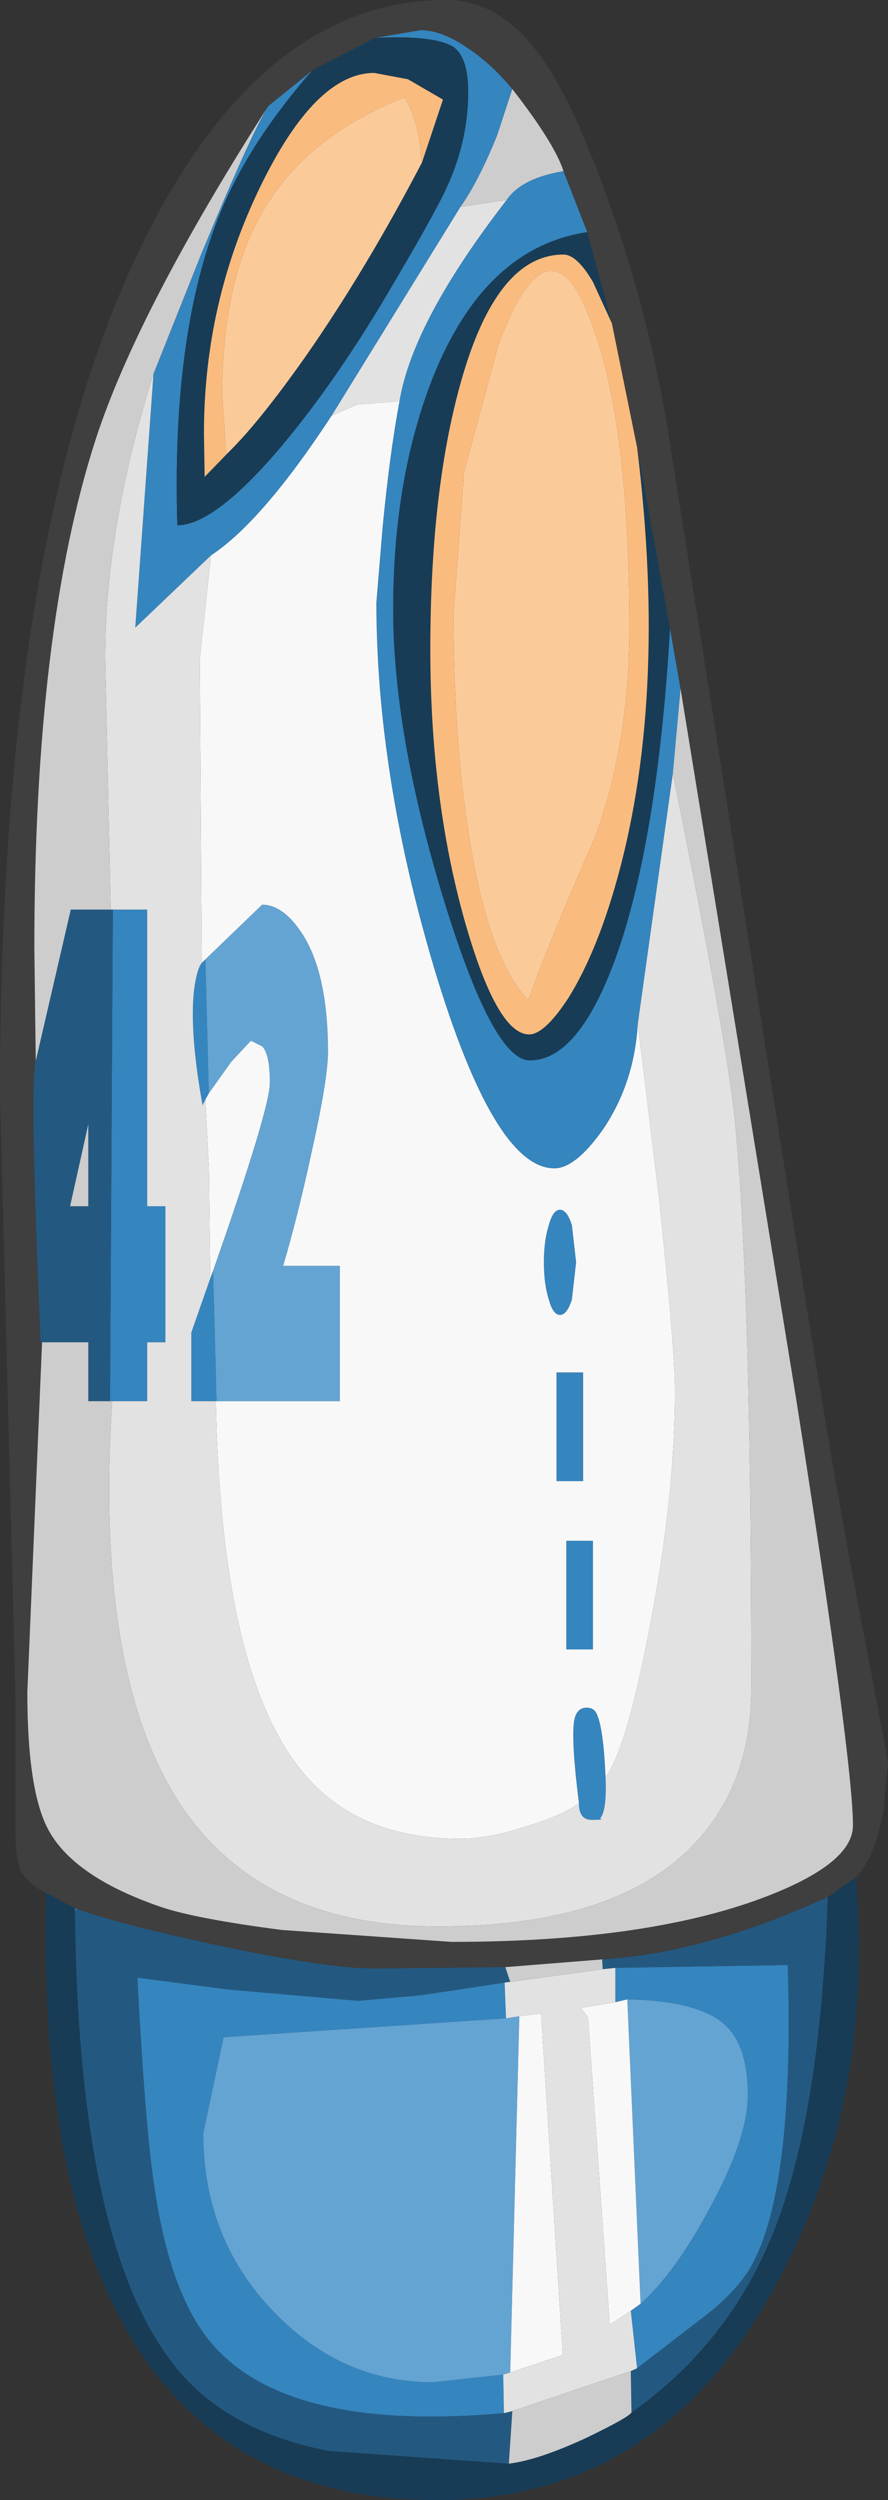 <?xml version="1.0" encoding="UTF-8" standalone="no"?>
<svg xmlns:ffdec="https://www.free-decompiler.com/flash" xmlns:xlink="http://www.w3.org/1999/xlink" ffdec:objectType="shape" height="178.25px" width="63.35px" xmlns="http://www.w3.org/2000/svg">
  <rect width="100%" height="100%" fill="#333333" stroke="none"/>
  <g transform="matrix(1.0, 0.0, 0.0, 1.0, 26.55, 145.1)">
    <path d="M3.55 -133.5 Q-0.45 -125.85 -4.7 -119.75 -8.15 -114.85 -10.4 -112.7 L-10.7 -116.9 Q-10.7 -124.65 -8.1 -129.5 -5.0 -135.3 2.3 -138.15 3.0 -137.1 3.35 -135.2 L3.55 -133.5 M9.0 -120.5 Q12.0 -128.6 14.65 -124.3 18.35 -117.45 18.35 -100.35 18.35 -92.1 15.9 -85.4 12.7 -78.2 11.15 -73.8 8.3 -76.65 6.9 -85.55 5.8 -92.5 5.8 -101.3 L6.55 -111.45 9.0 -120.5" fill="#fbca99" fill-rule="evenodd" stroke="none"/>
    <path d="M0.2 -142.4 L3.45 -142.95 Q5.05 -142.95 7.0 -141.55 8.6 -140.45 10.0 -138.75 L8.9 -135.4 Q7.55 -132.1 6.3 -130.35 L-2.9 -115.45 Q-7.85 -107.9 -11.5 -105.5 L-16.9 -100.35 -15.6 -118.45 -12.15 -127.1 Q-8.7 -135.4 -7.5 -137.4 L-7.4 -137.55 -4.25 -140.1 Q-9.05 -134.65 -11.1 -129.25 -14.3 -120.85 -13.9 -107.65 -11.25 -107.65 -6.5 -113.25 -2.85 -117.6 0.7 -123.5 4.45 -129.8 5.35 -131.8 6.85 -135.1 6.85 -138.55 6.85 -141.0 5.8 -141.75 4.45 -142.6 0.2 -142.4 M13.65 -132.9 L15.35 -128.55 Q8.0 -127.45 4.3 -118.1 1.5 -110.95 1.5 -101.65 1.5 -92.85 5.05 -81.15 8.6 -69.5 11.25 -69.5 14.7 -69.5 17.35 -76.75 20.35 -85.05 21.25 -100.3 L22.0 -96.0 21.45 -89.95 18.95 -72.1 Q18.7 -67.85 16.45 -64.55 14.5 -61.8 13.0 -61.8 8.7 -61.8 4.4 -76.15 0.3 -89.95 0.3 -102.15 L0.75 -107.55 Q1.25 -112.75 1.95 -116.5 2.9 -122.2 9.6 -130.85 10.65 -132.4 13.65 -132.9 M-21.2 -9.05 L-21.05 -9.0 -21.2 -8.85 -21.2 -9.05 M13.4 -58.85 Q13.9 -58.85 14.25 -57.75 L14.55 -55.1 14.25 -52.45 Q13.9 -51.35 13.4 -51.35 12.9 -51.35 12.6 -52.45 12.25 -53.55 12.25 -55.1 12.25 -56.65 12.6 -57.75 12.9 -58.85 13.4 -58.85 M15.05 -47.25 L15.05 -39.5 13.15 -39.5 13.15 -47.25 15.05 -47.25 M15.75 -35.25 L15.75 -27.5 13.85 -27.5 13.85 -35.25 15.75 -35.25 M14.75 -16.55 Q14.2 -20.9 14.4 -22.35 14.55 -23.35 15.3 -23.35 15.8 -23.35 16.0 -22.95 16.5 -21.95 16.65 -18.4 16.75 -15.95 16.25 -15.45 16.65 -15.35 15.65 -15.35 14.75 -15.35 14.75 -16.55 M-11.15 -45.2 L-12.9 -45.2 -12.9 -50.1 -11.55 -53.95 -11.35 -54.5 -11.1 -45.2 -11.15 -45.2 M-11.9 -66.7 L-12.1 -66.3 Q-13.05 -71.6 -12.7 -74.55 -12.5 -76.05 -12.15 -76.45 L-11.9 -76.7 -11.65 -67.15 -11.9 -66.7 M-18.5 -80.25 L-16.05 -80.25 -16.05 -59.1 -14.75 -59.1 -14.75 -49.4 -16.05 -49.4 -16.05 -45.2 -18.55 -45.2 -18.7 -45.2 -18.5 -80.25 M9.45 -3.75 L9.55 -1.2 -10.6 0.15 -12.05 7.0 Q-12.05 14.5 -7.05 19.7 -2.2 24.75 4.35 24.75 L9.35 24.2 9.4 26.95 Q-7.35 28.45 -12.3 20.85 -14.6 17.35 -15.55 10.75 -16.2 6.5 -16.75 -4.1 L-10.2 -3.25 -1.0 -2.45 3.5 -2.85 9.45 -3.75 M18.45 19.65 L19.15 19.15 Q21.65 16.9 24.1 12.3 26.8 7.35 26.8 4.25 26.8 0.7 25.1 -0.8 23.2 -2.45 18.2 -2.55 L17.35 -2.35 17.35 -4.8 29.65 -5.0 Q30.15 11.45 26.85 16.8 25.65 18.65 23.25 20.4 L18.9 23.75 18.45 19.65" fill="#3585bf" fill-rule="evenodd" stroke="none"/>
    <path d="M15.35 -128.55 L17.1 -122.05 15.75 -125.0 Q14.6 -126.95 13.65 -126.95 8.85 -126.95 6.3 -117.75 4.15 -110.05 4.15 -98.8 4.15 -88.15 6.6 -79.45 8.9 -71.35 11.2 -71.35 12.3 -71.35 14.0 -73.95 15.9 -77.0 17.3 -81.8 21.15 -95.0 18.9 -113.2 L21.25 -100.3 Q20.35 -85.05 17.35 -76.75 14.7 -69.5 11.25 -69.5 8.6 -69.5 5.05 -81.15 1.5 -92.85 1.5 -101.65 1.5 -110.95 4.3 -118.1 8.0 -127.45 15.35 -128.55 M-4.25 -140.1 L0.2 -142.4 Q4.45 -142.6 5.8 -141.75 6.85 -141.0 6.85 -138.55 6.85 -135.1 5.35 -131.8 4.45 -129.8 0.7 -123.5 -2.85 -117.6 -6.5 -113.25 -11.25 -107.65 -13.9 -107.65 -14.3 -120.85 -11.1 -129.25 -9.05 -134.65 -4.25 -140.1 M3.55 -133.5 L5.05 -138.0 2.55 -139.45 0.15 -139.9 Q-4.05 -139.9 -8.0 -131.75 -12.0 -123.5 -12.0 -114.2 L-11.95 -111.1 -10.4 -112.7 Q-8.15 -114.85 -4.7 -119.75 -0.45 -125.85 3.55 -133.5 M34.5 -11.25 Q35.9 4.5 28.95 17.55 20.65 33.15 4.65 33.15 -10.0 33.15 -17.0 21.9 -23.8 11.0 -23.25 -10.15 L-21.2 -9.05 -21.2 -8.85 Q-20.95 17.25 -12.7 25.1 -9.1 28.5 -3.05 29.65 L9.75 30.55 Q11.85 30.3 15.3 28.7 18.3 27.25 18.5 26.9 25.65 21.85 28.8 13.6 32.0 5.25 32.5 -9.85 L34.5 -11.25" fill="#183c56" fill-rule="evenodd" stroke="none"/>
    <path d="M10.0 -138.75 Q8.6 -140.45 7.0 -141.55 5.05 -142.95 3.45 -142.95 L0.2 -142.4 -4.25 -140.1 -7.4 -137.55 -7.5 -137.4 Q-16.7 -123.0 -19.7 -113.85 -24.1 -100.3 -24.1 -77.5 L-24.0 -69.45 Q-24.45 -67.65 -23.65 -49.4 L-23.55 -49.4 -24.6 -24.45 Q-24.6 -17.3 -23.05 -14.55 -21.2 -11.25 -15.1 -9.15 -12.6 -8.3 -6.45 -7.5 L5.65 -6.65 Q19.05 -6.65 27.35 -9.6 34.3 -12.1 34.3 -14.95 34.3 -19.55 30.25 -45.35 L22.0 -96.0 21.25 -100.3 18.9 -113.2 17.1 -122.05 15.35 -128.55 13.65 -132.9 Q13.0 -134.9 10.0 -138.75 M-23.25 -10.15 Q-24.35 -10.65 -25.0 -11.6 -25.4 -12.2 -25.45 -14.35 L-25.45 -24.2 -26.55 -67.1 Q-26.55 -106.9 -16.45 -127.6 -7.9 -145.1 5.3 -145.1 9.2 -145.1 12.15 -140.9 14.6 -137.45 17.4 -129.2 19.65 -122.6 20.95 -115.35 L30.4 -55.65 Q33.2 -37.85 35.4 -26.95 L36.8 -19.45 36.5 -16.15 Q35.9 -12.7 34.5 -11.25 L32.5 -9.85 Q23.8 -5.85 16.4 -5.4 L9.5 -4.85 0.25 -4.75 Q-3.25 -4.75 -11.0 -6.4 -18.05 -7.9 -21.05 -9.0 L-21.2 -9.05 -23.25 -10.15" fill="#3f3f3f" fill-rule="evenodd" stroke="none"/>
    <path d="M9.35 24.2 L4.35 24.75 Q-2.2 24.75 -7.05 19.7 -12.05 14.5 -12.05 7.0 L-10.6 0.15 9.55 -1.2 10.5 -1.35 9.85 24.05 9.35 24.2 M19.15 19.15 L18.2 -2.55 Q23.2 -2.45 25.1 -0.8 26.8 0.7 26.8 4.25 26.8 7.35 24.1 12.3 21.65 16.9 19.15 19.15 M-11.9 -76.7 L-7.85 -80.6 Q-6.35 -80.6 -5.0 -78.55 -3.15 -75.7 -3.15 -70.1 -3.15 -68.15 -4.35 -62.8 -5.35 -58.2 -6.35 -54.85 L-2.3 -54.85 -2.3 -45.2 -11.1 -45.2 -11.35 -54.5 Q-7.3 -66.05 -7.3 -67.9 -7.3 -69.95 -7.85 -70.5 L-8.65 -70.9 -10.05 -69.4 -11.65 -67.15 -11.9 -76.7" fill="#63a4d3" fill-rule="evenodd" stroke="none"/>
    <path d="M-23.55 -49.4 L-23.65 -49.4 Q-24.45 -67.65 -24.0 -69.45 L-21.5 -80.25 -18.65 -80.25 -18.5 -80.25 -18.7 -45.2 -20.25 -45.2 -20.25 -49.4 -23.55 -49.4 M-21.05 -9.0 Q-18.05 -7.9 -11.0 -6.4 -3.25 -4.75 0.25 -4.75 L9.5 -4.85 9.85 -3.8 9.45 -3.75 3.5 -2.85 -1.0 -2.45 -10.2 -3.25 -16.75 -4.1 Q-16.2 6.5 -15.55 10.75 -14.6 17.35 -12.3 20.85 -7.35 28.45 9.4 26.95 L10.0 26.8 9.75 30.55 -3.05 29.65 Q-9.1 28.5 -12.7 25.1 -20.95 17.25 -21.2 -8.85 L-21.05 -9.0 M16.4 -5.4 Q23.8 -5.85 32.5 -9.85 32.0 5.25 28.8 13.6 25.65 21.85 18.5 26.9 L18.45 23.95 18.9 23.75 23.25 20.4 Q25.65 18.65 26.85 16.8 30.15 11.45 29.65 -5.0 L17.35 -4.8 16.45 -4.7 16.4 -5.4 M-20.25 -59.1 L-20.25 -64.95 -21.55 -59.1 -20.25 -59.1" fill="#235981" fill-rule="evenodd" stroke="none"/>
    <path d="M17.1 -122.05 L18.9 -113.2 Q21.15 -95.0 17.3 -81.8 15.9 -77.0 14.0 -73.95 12.3 -71.35 11.2 -71.35 8.9 -71.35 6.6 -79.45 4.15 -88.15 4.15 -98.8 4.15 -110.05 6.3 -117.75 8.85 -126.95 13.65 -126.95 14.6 -126.95 15.75 -125.0 L17.1 -122.05 M-10.4 -112.7 L-11.95 -111.1 -12.0 -114.2 Q-12.0 -123.5 -8.0 -131.75 -4.05 -139.9 0.15 -139.9 L2.55 -139.45 5.05 -138.0 3.55 -133.5 3.35 -135.2 Q3.0 -137.1 2.3 -138.15 -5.0 -135.3 -8.1 -129.5 -10.7 -124.65 -10.7 -116.9 L-10.4 -112.7 M9.0 -120.5 L6.55 -111.45 5.8 -101.3 Q5.8 -92.5 6.9 -85.55 8.3 -76.65 11.15 -73.8 12.7 -78.2 15.9 -85.4 18.35 -92.1 18.35 -100.35 18.35 -117.45 14.65 -124.3 12.0 -128.6 9.0 -120.5" fill="#fabc7e" fill-rule="evenodd" stroke="none"/>
    <path d="M-2.9 -115.45 L-1.1 -116.25 1.95 -116.5 Q1.25 -112.75 0.75 -107.55 L0.3 -102.15 Q0.3 -89.95 4.4 -76.15 8.7 -61.8 13.0 -61.8 14.5 -61.8 16.45 -64.55 18.7 -67.85 18.95 -72.1 L20.45 -59.8 Q21.6 -48.95 21.6 -45.95 21.6 -38.35 19.8 -29.1 18.15 -20.4 16.65 -18.4 16.5 -21.95 16.0 -22.95 15.8 -23.35 15.3 -23.35 14.55 -23.35 14.4 -22.35 14.2 -20.9 14.75 -16.55 13.65 -15.7 11.05 -14.9 8.3 -14.0 6.3 -14.0 -1.55 -14.0 -5.5 -19.45 -10.8 -26.7 -11.15 -45.2 L-11.1 -45.2 -2.3 -45.2 -2.3 -54.85 -6.35 -54.85 Q-5.35 -58.2 -4.35 -62.8 -3.15 -68.15 -3.15 -70.1 -3.15 -75.7 -5.0 -78.55 -6.35 -80.6 -7.85 -80.6 L-11.9 -76.7 -12.15 -76.45 -12.3 -98.05 -11.5 -105.5 Q-7.85 -107.9 -2.9 -115.45 M13.4 -58.85 Q12.9 -58.85 12.6 -57.75 12.25 -56.65 12.25 -55.1 12.25 -53.55 12.6 -52.45 12.9 -51.35 13.4 -51.35 13.9 -51.35 14.25 -52.45 L14.55 -55.1 14.25 -57.75 Q13.9 -58.85 13.4 -58.85 M15.75 -35.25 L13.85 -35.25 13.85 -27.5 15.75 -27.5 15.75 -35.25 M15.05 -47.25 L13.15 -47.25 13.15 -39.5 15.05 -39.5 15.05 -47.25 M-11.55 -53.95 L-11.65 -61.85 -11.9 -66.7 -11.65 -67.15 -10.05 -69.4 -8.65 -70.9 -7.85 -70.5 Q-7.3 -69.95 -7.3 -67.9 -7.3 -66.05 -11.35 -54.5 L-11.55 -53.95 M10.5 -1.35 L12.05 -1.55 13.6 22.8 9.85 24.05 10.5 -1.35 M18.45 19.65 L16.95 20.65 15.4 -1.25 14.9 -1.95 17.35 -2.35 18.2 -2.55 19.15 19.15 18.45 19.65" fill="#f8f8f8" fill-rule="evenodd" stroke="none"/>
    <path d="M6.3 -130.35 L9.6 -130.85 Q2.9 -122.2 1.95 -116.5 L-1.1 -116.25 -2.9 -115.45 6.3 -130.35 M18.95 -72.1 L21.45 -89.95 Q25.25 -71.2 25.85 -65.45 27.05 -53.7 27.05 -24.8 27.05 -17.65 22.7 -13.35 17.1 -7.75 4.7 -7.75 -7.85 -7.75 -13.65 -16.4 -19.8 -25.7 -18.55 -45.2 L-16.05 -45.2 -16.05 -49.4 -14.75 -49.4 -14.75 -59.1 -16.05 -59.1 -16.05 -80.25 -18.5 -80.25 -18.65 -80.25 -19.05 -98.15 Q-19.05 -107.45 -15.6 -118.45 L-16.9 -100.35 -11.5 -105.5 -12.3 -98.05 -12.15 -76.45 Q-12.5 -76.05 -12.7 -74.55 -13.05 -71.6 -12.1 -66.3 L-11.9 -66.7 -11.65 -61.85 -11.55 -53.95 -12.9 -50.1 -12.9 -45.2 -11.15 -45.2 Q-10.8 -26.7 -5.5 -19.45 -1.55 -14.0 6.3 -14.0 8.3 -14.0 11.05 -14.9 13.65 -15.7 14.75 -16.55 14.75 -15.35 15.65 -15.35 16.65 -15.35 16.25 -15.45 16.75 -15.95 16.65 -18.4 18.15 -20.4 19.8 -29.1 21.6 -38.35 21.6 -45.95 21.6 -48.95 20.45 -59.8 L18.95 -72.1 M9.55 -1.2 L9.45 -3.75 9.85 -3.8 16.45 -4.7 17.35 -4.8 17.35 -2.35 14.9 -1.95 15.4 -1.25 16.95 20.65 18.45 19.65 18.9 23.75 18.45 23.95 10.0 26.8 9.4 26.95 9.35 24.2 9.85 24.05 13.6 22.8 12.05 -1.55 10.5 -1.35 9.55 -1.2" fill="#e2e2e2" fill-rule="evenodd" stroke="none"/>
    <path d="M10.0 -138.75 Q13.0 -134.9 13.65 -132.9 10.65 -132.4 9.6 -130.85 L6.3 -130.35 Q7.55 -132.1 8.9 -135.4 L10.0 -138.75 M22.0 -96.0 L30.25 -45.35 Q34.3 -19.55 34.3 -14.95 34.3 -12.1 27.35 -9.6 19.05 -6.65 5.65 -6.65 L-6.45 -7.5 Q-12.6 -8.3 -15.1 -9.15 -21.2 -11.25 -23.05 -14.55 -24.6 -17.3 -24.6 -24.45 L-23.55 -49.4 -20.25 -49.4 -20.25 -45.2 -18.7 -45.2 -18.55 -45.2 Q-19.8 -25.7 -13.65 -16.4 -7.85 -7.75 4.7 -7.75 17.1 -7.75 22.7 -13.35 27.05 -17.65 27.05 -24.8 27.05 -53.7 25.85 -65.45 25.25 -71.2 21.45 -89.95 L22.0 -96.0 M-24.0 -69.45 L-24.1 -77.5 Q-24.1 -100.3 -19.7 -113.85 -16.7 -123.0 -7.5 -137.4 -8.7 -135.4 -12.15 -127.1 L-15.6 -118.45 Q-19.05 -107.45 -19.05 -98.15 L-18.65 -80.25 -21.5 -80.25 -24.0 -69.45 M9.5 -4.85 L16.4 -5.4 16.45 -4.7 9.85 -3.8 9.5 -4.85 M-20.25 -59.1 L-21.55 -59.1 -20.25 -64.95 -20.25 -59.1 M9.75 30.55 L10.0 26.8 18.45 23.95 18.5 26.9 Q18.3 27.25 15.3 28.7 11.85 30.3 9.75 30.55" fill="#cdcdcd" fill-rule="evenodd" stroke="none"/>
  </g>
</svg>

